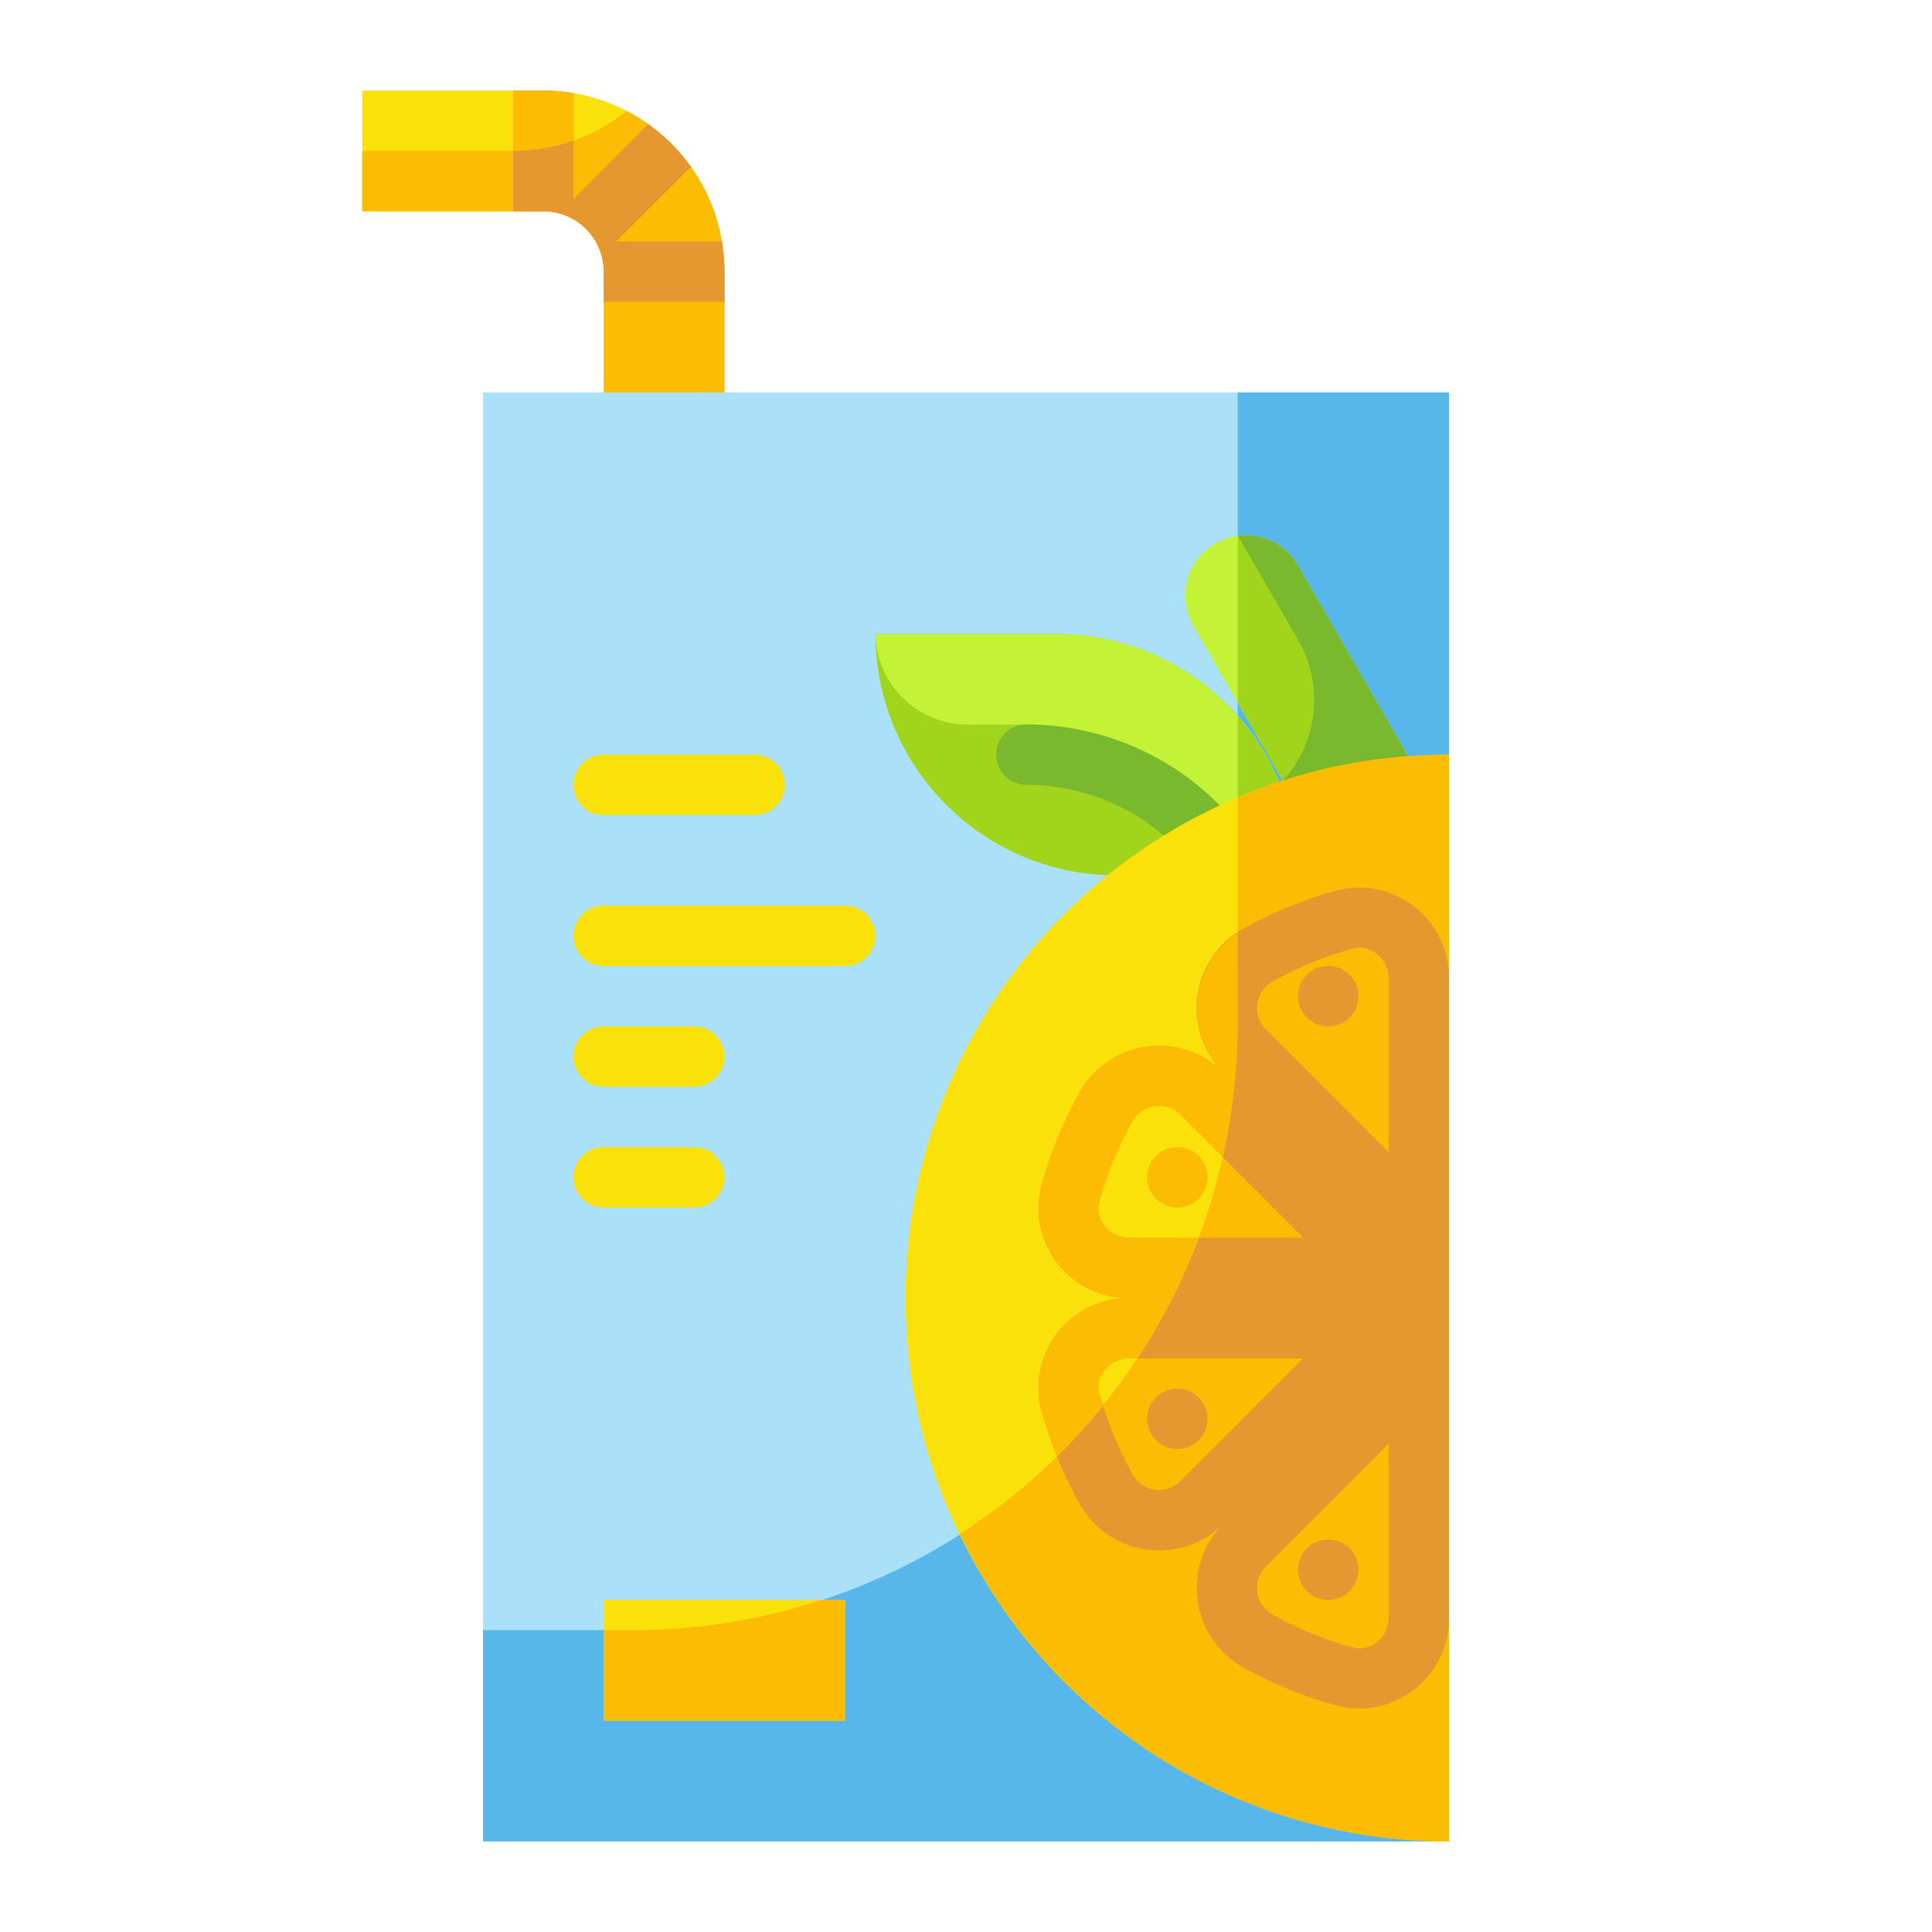 <svg height="512" viewBox="0 0 64 64" width="512" xmlns="http://www.w3.org/2000/svg"><g id="Flat"><g id="Color"><g><path d="m16 13h32v48h-32z" fill="#aae1f9"/><path d="m41 13v21a20 20 0 0 1 -20 20h-5v7h32v-48z" fill="#57b7eb"/><path d="m12 3v4h6a2 2 0 0 1 2 2v4h4v-4a6 6 0 0 0 -6-6z" fill="#f9e109"/><g><path d="m29 21h6a8 8 0 0 1 8 8 0 0 0 0 1 0 0h-6a8 8 0 0 1 -8-8 0 0 0 0 1 0 0z" fill="#a1d51c"/><path d="m34 24a8 8 0 0 1 7.413 5h1.587a8 8 0 0 0 -8-8h-6v.032a3.052 3.052 0 0 0 3.09 2.968z" fill="#c4f236"/><path d="m40.1 28.824a1 1 0 0 1 -.764-.353 6.983 6.983 0 0 0 -5.336-2.471 1 1 0 0 1 0-2 8.978 8.978 0 0 1 6.857 3.177 1 1 0 0 1 -.761 1.647z" fill="#7ab92d"/><path d="m41 28.164a7.912 7.912 0 0 1 .413.836h1.587a7.959 7.959 0 0 0 -2-5.279z" fill="#a1d51c"/><path d="m42.768 17.33a2 2 0 0 1 2 2v8a0 0 0 0 1 0 0h-4a0 0 0 0 1 0 0v-8a2 2 0 0 1 2-2z" fill="#c4f236" transform="matrix(.866 -.5 .5 .866 -5.435 24.376)"/><path d="m41 17.752v5.516l2.536 4.392 3.464-2-4-6.928a2 2 0 0 0 -2-.98z" fill="#a1d51c"/><path d="m43 18.732a2 2 0 0 0 -1.99-.983l1.99 3.451a3.986 3.986 0 0 1 -.5 4.663l1.04 1.8 3.464-2z" fill="#7ab92d"/><path d="m48 61a18 18 0 0 1 0-36z" fill="#f9e109"/><path d="m41 34a19.967 19.967 0 0 1 -9.2 16.814 17.982 17.982 0 0 0 16.2 10.186v-36a17.946 17.946 0 0 0 -7 1.412z" fill="#fcbc04"/><g><path d="m48 43-7.48-7.48a3.013 3.013 0 0 0 -4.764.685 13.966 13.966 0 0 0 -1.262 3.1 2.978 2.978 0 0 0 2.918 3.695z" fill="#e59730"/><path d="m44.3 29.494a13.966 13.966 0 0 0 -3.1 1.262 3.013 3.013 0 0 0 -.685 4.764l7.485 7.48v-10.588a2.978 2.978 0 0 0 -3.7-2.918z" fill="#e59730"/><path d="m34.494 46.7a13.966 13.966 0 0 0 1.262 3.1 3.013 3.013 0 0 0 4.764.685l7.48-7.485h-10.588a2.978 2.978 0 0 0 -2.918 3.7z" fill="#e59730"/><path d="m41.205 55.244a13.966 13.966 0 0 0 3.1 1.262 2.978 2.978 0 0 0 3.695-2.918v-10.588l-7.48 7.48a3.013 3.013 0 0 0 .685 4.764z" fill="#e59730"/><g fill="#fcbc04"><path d="m45.051 54.607a.866.866 0 0 1 -.223-.03 11.971 11.971 0 0 1 -2.651-1.077 1.017 1.017 0 0 1 -.525-.76.973.973 0 0 1 .282-.84l4.066-4.071v5.759a1.036 1.036 0 0 1 -.3.732.93.93 0 0 1 -.646.287z"/><path d="m40.9 35.9-.384-.384a3.013 3.013 0 0 0 -4.764.685 13.966 13.966 0 0 0 -1.262 3.1 2.978 2.978 0 0 0 2.922 3.699h1.431a19.851 19.851 0 0 0 2.057-7.1z"/><path d="m41 30.905a3 3 0 0 0 -.48 4.615l.384.384c.059-.627.1-1.261.1-1.9z"/><path d="m38.843 43h-1.431a2.978 2.978 0 0 0 -2.918 3.7 13.9 13.9 0 0 0 .527 1.553 20.037 20.037 0 0 0 3.822-5.253z"/><path d="m37.412 41a1.042 1.042 0 0 1 -.828-.413.85.85 0 0 1 -.161-.758 11.893 11.893 0 0 1 1.082-2.651 1.021 1.021 0 0 1 .9-.536.963.963 0 0 1 .7.292l4.067 4.066z"/><path d="m41.934 34.1a.973.973 0 0 1 -.282-.84 1.019 1.019 0 0 1 .526-.761 12 12 0 0 1 2.649-1.081.88.88 0 0 1 .224-.03 1.011 1.011 0 0 1 .949 1.024v5.759z"/><path d="m38.408 49.358a1.021 1.021 0 0 1 -.9-.535 11.919 11.919 0 0 1 -1.081-2.651.848.848 0 0 1 .16-.759 1.042 1.042 0 0 1 .825-.413h5.76l-4.072 4.066a.967.967 0 0 1 -.7.292z"/></g><path d="m39.709 41a19.951 19.951 0 0 0 .792-2.671l-1.4-1.4a.963.963 0 0 0 -.7-.292 1.021 1.021 0 0 0 -.9.536 11.893 11.893 0 0 0 -1.082 2.651.85.85 0 0 0 .161.758 1.042 1.042 0 0 0 .828.413z" fill="#f9e109"/><path d="m37.412 45a1.042 1.042 0 0 0 -.828.413.848.848 0 0 0 -.16.759c.034.125.086.243.124.366q.6-.741 1.119-1.538z" fill="#f9e109"/></g><circle cx="44" cy="33" fill="#e59730" r="1"/><circle cx="39" cy="39" fill="#fcbc04" r="1"/><circle cx="39" cy="47" fill="#e59730" r="1"/><circle cx="44" cy="52" fill="#e59730" r="1"/><g fill="#f9e109"><path d="m25 27h-5a1 1 0 0 1 0-2h5a1 1 0 0 1 0 2z"/><path d="m28 32h-8a1 1 0 0 1 0-2h8a1 1 0 0 1 0 2z"/><path d="m23 36h-3a1 1 0 0 1 0-2h3a1 1 0 0 1 0 2z"/><path d="m23 40h-3a1 1 0 0 1 0-2h3a1 1 0 0 1 0 2z"/></g></g><path d="m20 53h8v4h-8z" fill="#f9e109"/><path d="m28 53h-.777a19.946 19.946 0 0 1 -6.223 1h-1v3h8z" fill="#fcbc04"/><path d="m20.757 3.674a5.971 5.971 0 0 1 -3.757 1.326h-5v2h6a2 2 0 0 1 2 2v4h4v-4a6 6 0 0 0 -3.243-5.326z" fill="#fcbc04"/><path d="m22.887 5.527a6.045 6.045 0 0 0 -1.414-1.414l-2.473 2.473v-3.496a6 6 0 0 0 -1-.09h-1v4h1a2 2 0 0 1 2 2v1h4v-1a6 6 0 0 0 -.09-1h-3.5z" fill="#e59730"/><path d="m19 3.09a6 6 0 0 0 -1-.09h-1v2a5.968 5.968 0 0 0 2-.345z" fill="#fcbc04"/></g></g></g></svg>